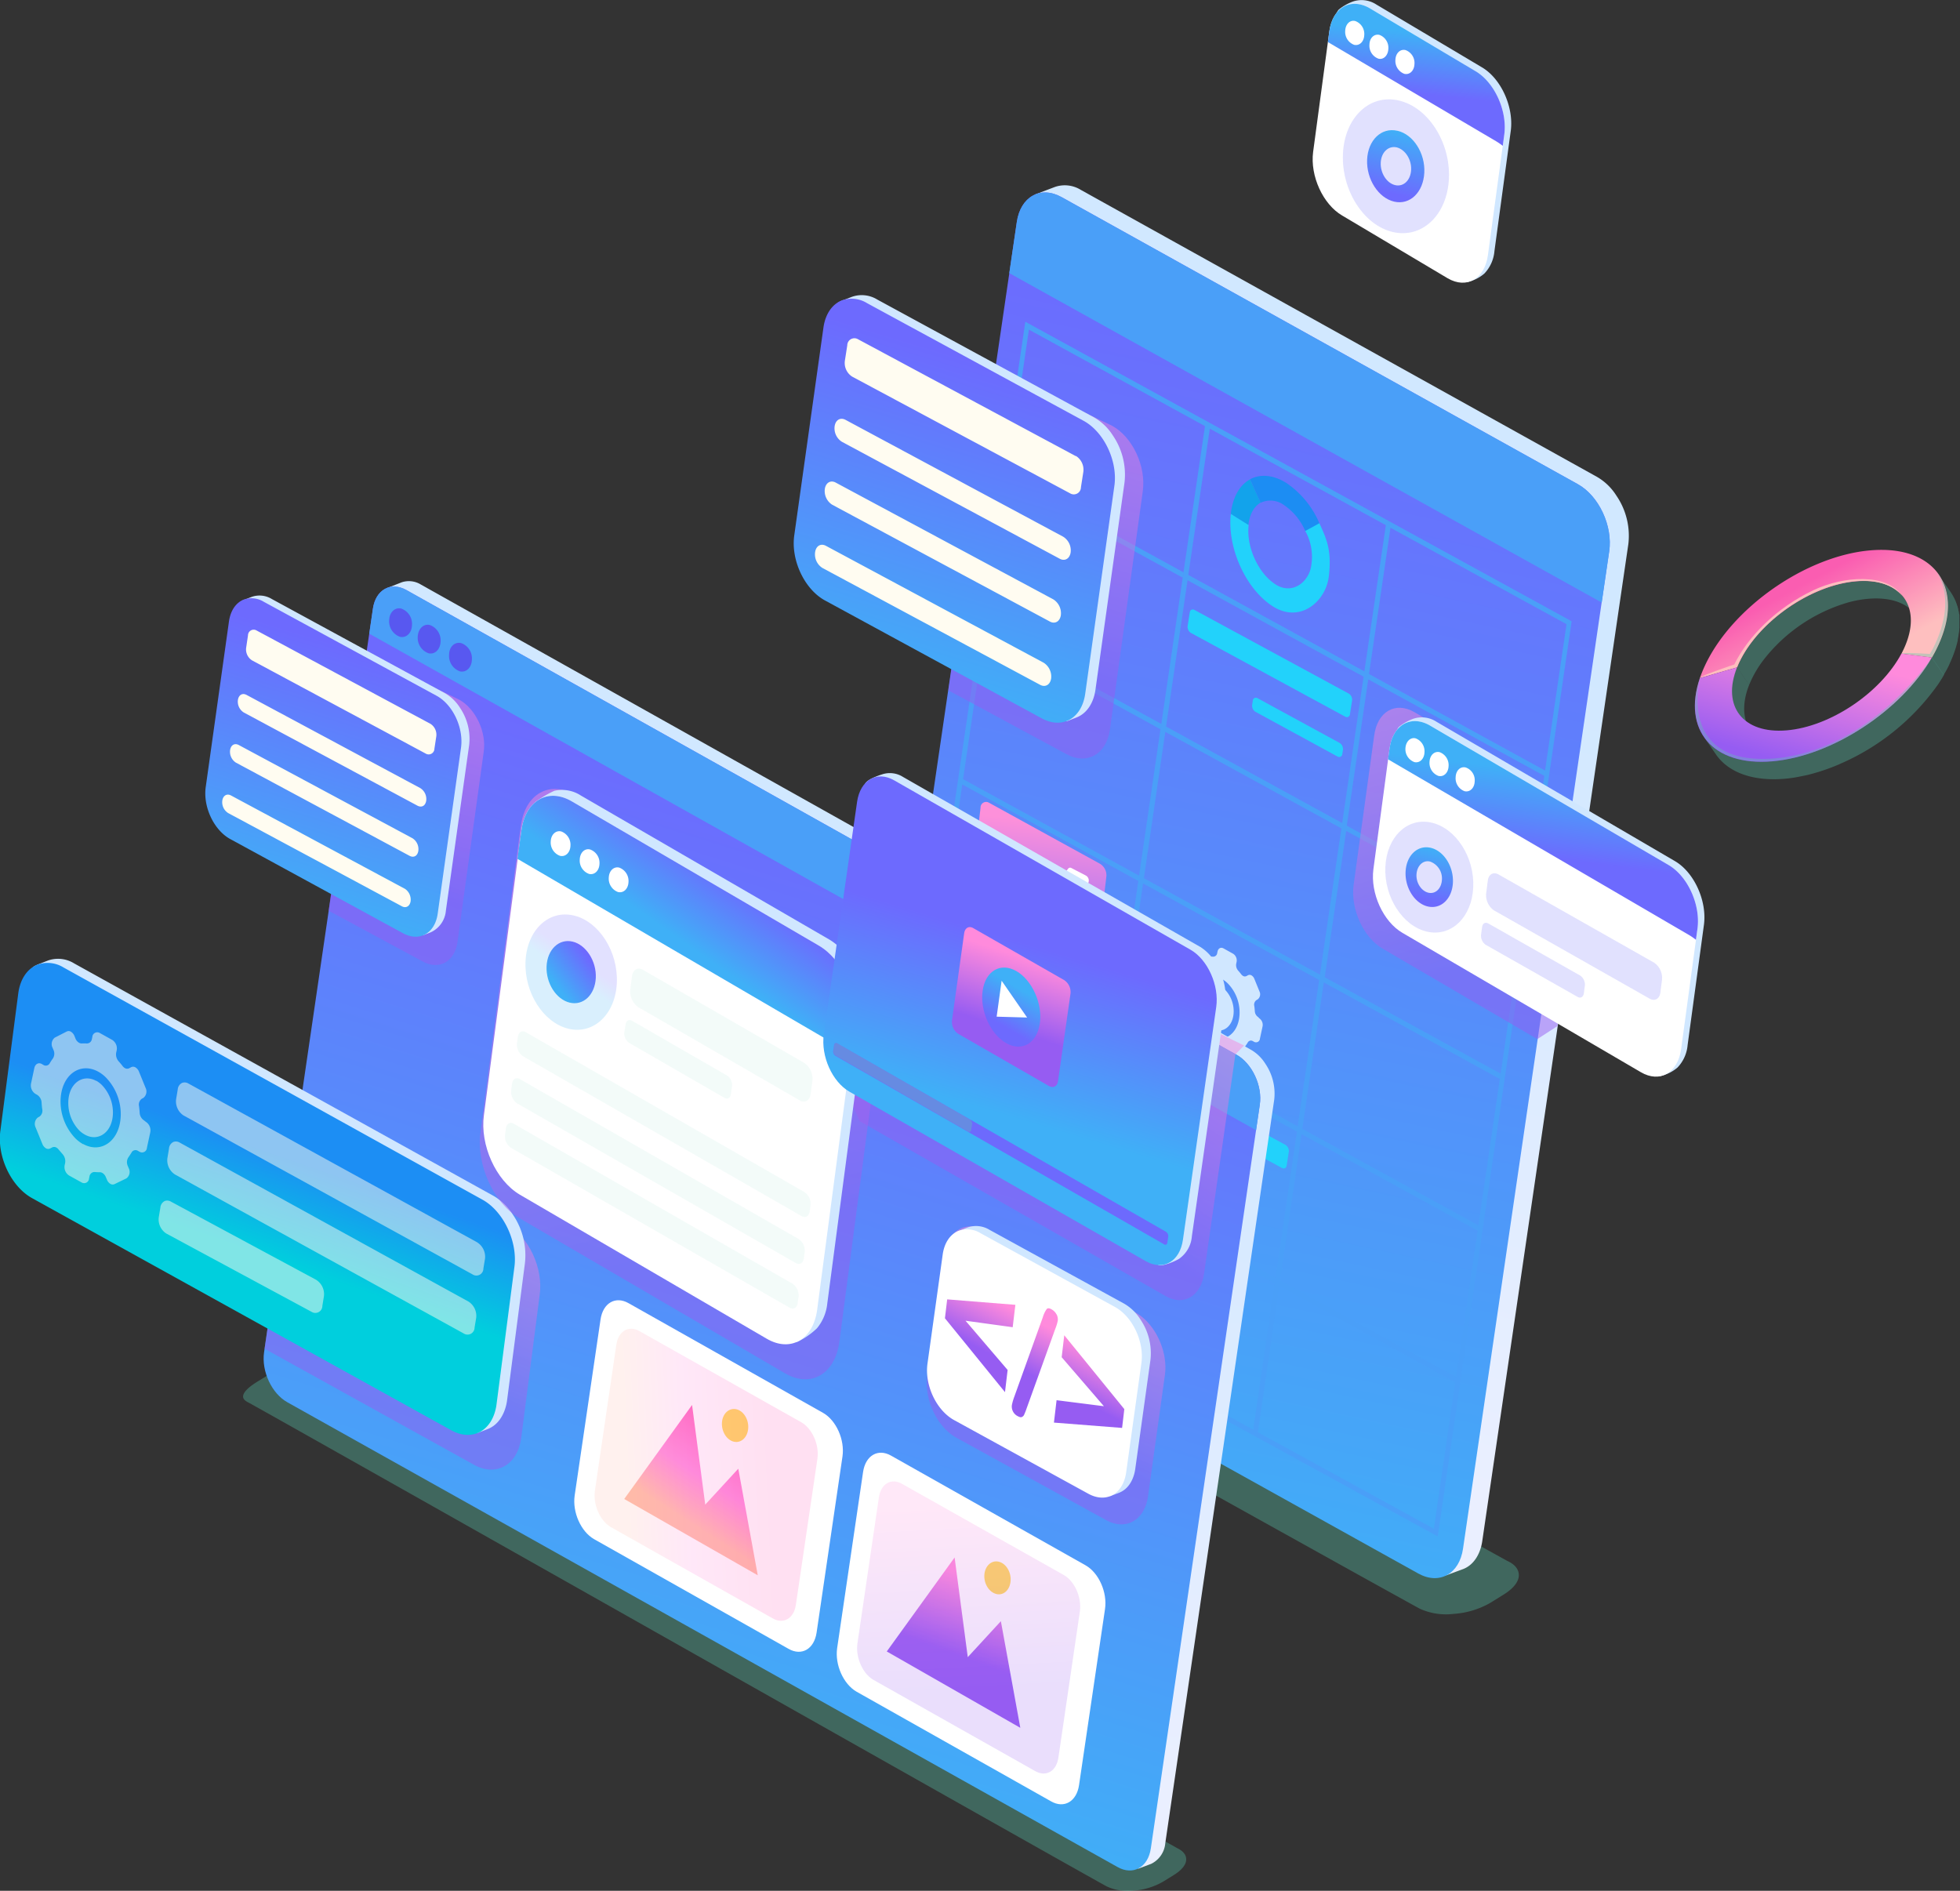 <svg xmlns="http://www.w3.org/2000/svg" xmlns:xlink="http://www.w3.org/1999/xlink" viewBox="0 0 437.7 422.25"><rect x="0" y="0" width="437.7" height="422.25" fill="#333333" stroke="none"/><defs><style>.cls-1{isolation:isolate;}.cls-2,.cls-46{fill:#59caaf;}.cls-10,.cls-11,.cls-12,.cls-13,.cls-14,.cls-15,.cls-16,.cls-17,.cls-18,.cls-19,.cls-2,.cls-20,.cls-21,.cls-22,.cls-23,.cls-24,.cls-25,.cls-26,.cls-27,.cls-28,.cls-29,.cls-3,.cls-30,.cls-31,.cls-32,.cls-33,.cls-34,.cls-35,.cls-36,.cls-37,.cls-38,.cls-39,.cls-4,.cls-40,.cls-41,.cls-42,.cls-43,.cls-44,.cls-46,.cls-47,.cls-48,.cls-49,.cls-5,.cls-50,.cls-6,.cls-7,.cls-8,.cls-9{fill-rule:evenodd;}.cls-2,.cls-45{opacity:0.35;}.cls-16,.cls-19,.cls-2,.cls-28,.cls-29,.cls-30,.cls-33,.cls-41,.cls-45{mix-blend-mode:multiply;}.cls-3{fill:url(#linear-gradient);}.cls-4{fill:url(#linear-gradient-2);}.cls-5{fill:#4a9ff8;}.cls-6{fill:#d0e7ff;}.cls-7{fill:#fff;}.cls-8{fill:url(#linear-gradient-3);}.cls-48,.cls-9{fill:#6d6afd;}.cls-38,.cls-40,.cls-43,.cls-46,.cls-9{opacity:0.2;}.cls-10{fill:url(#linear-gradient-4);}.cls-11{fill:#4165f3;}.cls-12{fill:#22d2fb;}.cls-13{fill:url(#linear-gradient-5);}.cls-14{fill:#12a3eb;}.cls-15{fill:#1c8df3;}.cls-16,.cls-19,.cls-28,.cls-29,.cls-30,.cls-32,.cls-33,.cls-41{opacity:0.5;}.cls-16{fill:url(#linear-gradient-6);}.cls-17{fill:url(#linear-gradient-7);}.cls-18,.cls-32{fill:#fffcf1;}.cls-19{fill:url(#linear-gradient-8);}.cls-20{fill:url(#linear-gradient-9);}.cls-21{fill:url(#linear-gradient-10);}.cls-22{fill:url(#linear-gradient-11);}.cls-23{fill:#fdbebe;}.cls-24{fill:url(#linear-gradient-12);}.cls-25{fill:url(#linear-gradient-13);}.cls-26{fill:url(#linear-gradient-14);}.cls-27{fill:#5858f0;}.cls-28{fill:url(#linear-gradient-15);}.cls-29{fill:url(#linear-gradient-16);}.cls-30{fill:url(#linear-gradient-17);}.cls-31{fill:url(#linear-gradient-18);}.cls-33{fill:url(#linear-gradient-19);}.cls-34{fill:url(#linear-gradient-20);}.cls-35{fill:url(#linear-gradient-21);}.cls-36{fill:url(#linear-gradient-22);}.cls-37{fill:#ffdb59;}.cls-38{fill:url(#linear-gradient-23);}.cls-39{fill:url(#linear-gradient-24);}.cls-40{fill:url(#linear-gradient-25);}.cls-41{fill:url(#linear-gradient-26);}.cls-42{fill:url(#linear-gradient-27);}.cls-43{fill:url(#linear-gradient-28);}.cls-44{fill:url(#linear-gradient-29);}.cls-47{fill:url(#linear-gradient-30);}.cls-49{fill:url(#linear-gradient-31);}.cls-50{fill:url(#linear-gradient-32);}</style><linearGradient id="linear-gradient" x1="335.11" y1="173.61" x2="287.71" y2="351.72" gradientUnits="userSpaceOnUse"><stop offset="0" stop-color="#d1e8ff"/><stop offset="1" stop-color="#eaefff"/></linearGradient><linearGradient id="linear-gradient-2" x1="342.77" y1="107.63" x2="281.67" y2="392.29" gradientUnits="userSpaceOnUse"><stop offset="0" stop-color="#6d6afe"/><stop offset="1" stop-color="#3fb0f7"/></linearGradient><linearGradient id="linear-gradient-3" x1="354.14" y1="60.51" x2="355.59" y2="47.18" xlink:href="#linear-gradient-2"/><linearGradient id="linear-gradient-4" x1="348.37" y1="82.77" x2="351.54" y2="69.05" xlink:href="#linear-gradient-2"/><linearGradient id="linear-gradient-5" x1="271.68" y1="223.33" x2="268.08" y2="252.21" gradientUnits="userSpaceOnUse"><stop offset="0" stop-color="#fd90da"/><stop offset="1" stop-color="#8e6dfd"/></linearGradient><linearGradient id="linear-gradient-6" x1="266.39" y1="186.47" x2="285.62" y2="122.15" gradientUnits="userSpaceOnUse"><stop offset="0" stop-color="#965cf2"/><stop offset="1" stop-color="#ff8adc"/></linearGradient><linearGradient id="linear-gradient-7" x1="260.87" y1="121.72" x2="238.95" y2="193.71" xlink:href="#linear-gradient-2"/><linearGradient id="linear-gradient-8" x1="372.27" y1="254" x2="355.25" y2="190.29" xlink:href="#linear-gradient-6"/><linearGradient id="linear-gradient-9" x1="382.19" y1="231.03" x2="384.53" y2="212.24" xlink:href="#linear-gradient-2"/><linearGradient id="linear-gradient-10" x1="356.06" y1="240.5" x2="358.69" y2="229.13" xlink:href="#linear-gradient-2"/><linearGradient id="linear-gradient-11" x1="439.6" y1="170.6" x2="449.75" y2="189.56" gradientUnits="userSpaceOnUse"><stop offset="0" stop-color="#fa5db1"/><stop offset="1" stop-color="#febfbf"/></linearGradient><linearGradient id="linear-gradient-12" x1="437.59" y1="210.02" x2="444.44" y2="185.45" xlink:href="#linear-gradient-6"/><linearGradient id="linear-gradient-13" x1="220.7" y1="254.15" x2="193.01" y2="422.21" xlink:href="#linear-gradient"/><linearGradient id="linear-gradient-14" x1="236.77" y1="222.35" x2="172.15" y2="429.34" xlink:href="#linear-gradient-2"/><linearGradient id="linear-gradient-15" x1="266.5" y1="357.58" x2="282.8" y2="323.28" xlink:href="#linear-gradient-6"/><linearGradient id="linear-gradient-16" x1="264.39" y1="296.92" x2="294.6" y2="252.79" xlink:href="#linear-gradient-6"/><linearGradient id="linear-gradient-17" x1="122.23" y1="341.9" x2="141.17" y2="300.59" xlink:href="#linear-gradient-6"/><linearGradient id="linear-gradient-18" x1="99.15" y1="296.91" x2="91.65" y2="318.42" gradientUnits="userSpaceOnUse"><stop offset="0" stop-color="#1c8ef4"/><stop offset="1" stop-color="#00cfdd"/></linearGradient><linearGradient id="linear-gradient-19" x1="124.65" y1="237.16" x2="139.99" y2="185.86" xlink:href="#linear-gradient-6"/><linearGradient id="linear-gradient-20" x1="120.24" y1="185.51" x2="102.76" y2="242.94" xlink:href="#linear-gradient-2"/><linearGradient id="linear-gradient-21" x1="267.84" y1="346.47" x2="272.97" y2="336.51" xlink:href="#linear-gradient-6"/><linearGradient id="linear-gradient-22" x1="168.06" y1="321.88" x2="155.72" y2="341.08" gradientUnits="userSpaceOnUse"><stop offset="0" stop-color="#ff66bc"/><stop offset="0.56" stop-color="#ff8adc"/><stop offset="1" stop-color="#ffbba8"/></linearGradient><linearGradient id="linear-gradient-23" x1="209.41" y1="368.36" x2="177.23" y2="369.74" xlink:href="#linear-gradient-22"/><linearGradient id="linear-gradient-24" x1="215.5" y1="370.28" x2="221.44" y2="353.96" xlink:href="#linear-gradient-6"/><linearGradient id="linear-gradient-25" x1="255.08" y1="416.69" x2="252.91" y2="376.02" xlink:href="#linear-gradient-6"/><linearGradient id="linear-gradient-26" x1="198.92" y1="317.32" x2="169.81" y2="202.79" xlink:href="#linear-gradient-6"/><linearGradient id="linear-gradient-27" x1="200.87" y1="235.18" x2="190.48" y2="249.94" xlink:href="#linear-gradient-2"/><linearGradient id="linear-gradient-28" x1="167.53" y1="253.95" x2="165.11" y2="257.38" xlink:href="#linear-gradient-2"/><linearGradient id="linear-gradient-29" x1="169.51" y1="253.73" x2="162.07" y2="259.36" xlink:href="#linear-gradient-2"/><linearGradient id="linear-gradient-30" x1="270.69" y1="251.34" x2="259.71" y2="287.93" xlink:href="#linear-gradient-2"/><linearGradient id="linear-gradient-31" x1="262.31" y1="269.19" x2="267.35" y2="253.7" xlink:href="#linear-gradient-6"/><linearGradient id="linear-gradient-32" x1="261.51" y1="268.46" x2="266.1" y2="260.64" xlink:href="#linear-gradient-2"/></defs><g class="cls-1"><g id="Layer_8" data-name="Layer 8"><path class="cls-2" d="M374.61,388.18,252.3,320.54c-3-1.38-7.42-2.67-10.36-.88l-7.54,4.6c-1.51.92-6.5,4-3.17,5.8,9.81,5.33,113.9,63.38,123.86,68.8a14.1,14.1,0,0,0,7.53,1.16,19,19,0,0,0,8.16-2.43l3-1.86c2.12-1.31,3.3-2.75,3.42-4.12S376.45,389,374.61,388.18Z" transform="translate(-38.03 -39.61)"/><path class="cls-3" d="M279.37,82a6.77,6.77,0,0,0-5.76-.64L269.28,83c-1.58,8.13,89.65,306.36,91.66,308.43L364.8,390c2.54-1,3.87-3.64,4.24-6.21l32.63-222.7v0A15.88,15.88,0,0,0,399,150.3a12.55,12.55,0,0,0-4.36-4.21Z" transform="translate(-38.03 -39.61)"/><path class="cls-4" d="M390.39,147.74,275.1,83.63c-4.7-2.61-9.17-.11-10,5.56l-32.63,222.7c-.83,5.68,2.29,12.39,7,15L354.75,391c4.7,2.61,9.19.11,10-5.56l32.63-222.7C398.23,157.07,395.09,150.35,390.39,147.74Z" transform="translate(-38.03 -39.61)"/><path class="cls-5" d="M390.39,147.74,275.1,83.63c-4.7-2.61-9.17-.11-10,5.56l-1.68,11.41,132.3,73.57,1.68-11.43C398.23,157.07,395.09,150.35,390.39,147.74Z" transform="translate(-38.03 -39.61)"/><path class="cls-6" d="M336.33,45.81c.24-1.86-.27-3,.66-4.05a10.91,10.91,0,0,1,3.23-1.83,6,6,0,0,1,5.15.68l23.54,14c4.29,2.48,7.2,8.85,6.5,14.2L371.76,95.7a8.26,8.26,0,0,1-2.25,5,8.78,8.78,0,0,1-3.89,1.92c-1.22.15-1.54-1-2.91-1.74l-23.54-14c-4.29-2.48-7.2-8.84-6.49-14.2Z" transform="translate(-38.03 -39.61)"/><path class="cls-7" d="M334.88,46.67c.71-5.36,4.76-7.69,9.05-5.21l23.54,14c4.28,2.48,7.2,8.84,6.49,14.2l-3.65,26.89c-.7,5.35-4.75,7.68-9,5.2l-23.54-14c-4.29-2.49-7.2-8.85-6.5-14.2Z" transform="translate(-38.03 -39.61)"/><path class="cls-8" d="M334.88,46.67c.71-5.36,4.76-7.69,9.05-5.21l23.54,14c4.28,2.48,7.2,8.84,6.49,14.2l-.34,2.52a13.86,13.86,0,0,0-1.44-1L334.57,49Z" transform="translate(-38.03 -39.61)"/><path class="cls-9" d="M350.39,62.05c6.54,1.49,11.56,9.28,11.21,17.39s-5.92,13.47-12.46,12S337.58,82.13,337.93,74,343.85,60.55,350.39,62.05Z" transform="translate(-38.03 -39.61)"/><path class="cls-10" d="M350.1,68.81c3.53.81,6.23,5,6,9.38s-3.2,7.26-6.72,6.45-6.23-5-6.05-9.37,3.19-7.26,6.72-6.46Zm-.16,3.71c-1.87-.42-3.47,1.11-3.57,3.43s1.34,4.56,3.22,5,3.47-1.1,3.57-3.43S351.82,73,349.94,72.52Z" transform="translate(-38.03 -39.61)"/><path class="cls-7" d="M340.69,44.31a3.07,3.07,0,0,1,2,3.14c-.06,1.47-1.07,2.44-2.25,2.17a3.07,3.07,0,0,1-2-3.15C338.5,45,339.51,44,340.69,44.31Z" transform="translate(-38.03 -39.61)"/><path class="cls-7" d="M346.07,47.4a3.06,3.06,0,0,1,2,3.14C348,52,347,53,345.85,52.71a3.07,3.07,0,0,1-2-3.15C343.88,48.1,344.89,47.13,346.07,47.4Z" transform="translate(-38.03 -39.61)"/><path class="cls-7" d="M351.9,50.79a3.05,3.05,0,0,1,2,3.15c-.06,1.46-1.07,2.43-2.25,2.16a3.07,3.07,0,0,1-2-3.14C349.71,51.49,350.71,50.52,351.9,50.79Z" transform="translate(-38.03 -39.61)"/><path class="cls-5" d="M243,282.51l39.31,21.55.17-1.19-39.31-21.55,4.8-32.67,39.31,21.54.17-1.19-39.31-21.54,4.78-32.67,39.33,21.56.17-1.19-39.32-21.55,4.79-32.69,39.31,21.56.19-1.19-39.33-21.54,4.79-32.68,39.32,21.55.17-1.19L263,145.88l4.8-32.66,39.32,21.55-4.8,32.66-.17,1.19-4.78,32.67-.19,1.19-4.78,32.68-.17,1.19L287.47,269l-.17,1.19-4.8,32.68-.17,1.19-4.79,32.67h0l-39.32-21.55,4.8-32.67ZM347.51,156.89,308.2,135.34,303.4,168l39.31,21.54-.17,1.19-39.31-21.54h0l-4.8,32.67,39.33,21.55-.18,1.19-39.32-21.55-4.78,32.68,39.31,21.54-.18,1.19L293.29,236.9h0l-4.78,32.67,39.31,21.56-.17,1.19-39.31-21.56h0l-4.8,32.68L322.86,325l-.18,1.19-39.31-21.54h0l-4.79,32.67,39.31,21.56h0l4.79-32.69.18-1.19,4.79-32.66.17-1.19,4.79-32.67.18-1.19,4.79-32.67.18-1.19,4.78-32.68.17-1.19,4.8-32.65ZM387.86,179l-4.79,32.67-.17,1.19-4.8,32.67-.17,1.18-4.78,32.69-.19,1.18-4.78,32.66-.17,1.19-4.8,32.68L363,348.3,358.24,381h0l-39.31-21.55,4.8-32.68h0L363,348.3l.17-1.19L323.9,325.55l4.79-32.66h0L368,314.43l.17-1.19L328.86,291.7,333.65,259h0L373,280.58l.19-1.18-39.32-21.56,4.79-32.67,39.31,21.54.17-1.18L338.79,224l4.79-32.68h0l39.32,21.56.17-1.19-39.32-21.56,4.8-32.66h0L387.86,179ZM267,111.46,237,315.79l122.1,66.93L389,178.35Z" transform="translate(-38.03 -39.61)"/><path class="cls-11" d="M307.09,329.82l-4.27-2.36a2.66,2.66,0,0,1-1.23-2.2l-.23-5.77a2.6,2.6,0,0,0-1.22-2.2,1.24,1.24,0,0,0-1.8.52l-2.4,4.31a1.26,1.26,0,0,1-1.8.53l-4.27-2.37c-1.55-.87-2.72,1.22-1.71,3l2.8,5a2.69,2.69,0,0,1,.1,2.52l-2.41,4.3a2.72,2.72,0,0,0,1,3.43,1.32,1.32,0,0,0,1,.13l4.13-1.21a1.3,1.3,0,0,1,1,.14,2.27,2.27,0,0,1,.86.9l2.78,5a2.22,2.22,0,0,0,.85.91c1,.55,2.14-.17,2.07-1.75l-.25-5.78a1.76,1.76,0,0,1,1.06-1.87l4.13-1.19C308.74,333.47,308.63,330.68,307.09,329.82Z" transform="translate(-38.03 -39.61)"/><path class="cls-6" d="M310.54,259.82c-2.4-1.33-5,.47-4.93,3.95a7,7,0,0,0,2,4.82,4.88,4.88,0,0,0,1,.73c2.4,1.33,4.94-.47,4.92-3.93a6.93,6.93,0,0,0-2-4.83,4.73,4.73,0,0,0-1-.74ZM308.23,271a5.81,5.81,0,0,1-1.31-1,9.38,9.38,0,0,1-2.67-6.48c0-4.67,3.4-7.09,6.63-5.3a6.26,6.26,0,0,1,1.33,1,9.28,9.28,0,0,1,2.64,6.47c0,4.66-3.39,7.08-6.62,5.29Zm11-4a1.77,1.77,0,0,1,.75,1.83l-.59,2.74a.87.87,0,0,1-1.29.7l-.29-.16a.81.81,0,0,0-1.14.31c-.16.27-.34.53-.52.78a1.59,1.59,0,0,0-.12,1.54l.15.38a1.43,1.43,0,0,1-.38,1.78l-2,1.07a.84.84,0,0,1-.81,0,1.56,1.56,0,0,1-.64-.77l-.15-.37a1.52,1.52,0,0,0-.64-.76.89.89,0,0,0-.47-.12,8.06,8.06,0,0,1-.85,0,.92.92,0,0,0-.95.82l-.07.35a.86.86,0,0,1-1.29.7l-2.21-1.22a1.78,1.78,0,0,1-.75-1.83l.08-.36a1.88,1.88,0,0,0-.43-1.57c-.24-.27-.46-.54-.68-.81a1.27,1.27,0,0,0-.43-.38.8.8,0,0,0-.79,0l-.26.13a.82.82,0,0,1-.8,0,1.54,1.54,0,0,1-.64-.78l-1.15-2.8a1.43,1.43,0,0,1,.38-1.78l.26-.14a1.29,1.29,0,0,0,.51-1.34c-.06-.37-.09-.75-.12-1.13a1.69,1.69,0,0,0-.77-1.37l-.29-.16a1.78,1.78,0,0,1-.75-1.83l.59-2.74a.86.86,0,0,1,1.29-.7l.29.16a.8.8,0,0,0,1.14-.32A8.63,8.63,0,0,1,303,256a1.59,1.59,0,0,0,.12-1.54l-.15-.38a1.43,1.43,0,0,1,.38-1.78l2-1.08a.86.86,0,0,1,.81,0,1.59,1.59,0,0,1,.64.78l.15.37a1.52,1.52,0,0,0,.64.76.89.89,0,0,0,.47.12,6,6,0,0,1,.85,0,.89.89,0,0,0,.94-.8l.08-.36c.15-.71.73-1,1.29-.71l2.21,1.23a1.77,1.77,0,0,1,.75,1.83l-.08.36a1.85,1.85,0,0,0,.43,1.56c.24.27.46.54.68.82a1.34,1.34,0,0,0,.42.38.82.82,0,0,0,.8,0l.26-.14a.79.79,0,0,1,.8,0,1.53,1.53,0,0,1,.65.77l1.14,2.8a1.44,1.44,0,0,1-.38,1.79l-.26.15a1.26,1.26,0,0,0-.51,1.32c.06.38.09.75.12,1.13a1.69,1.69,0,0,0,.77,1.38Z" transform="translate(-38.03 -39.61)"/><path class="cls-12" d="M268.12,316.18c-1.45,6.74-7.08,9.79-12.53,6.76s-8.7-11-7.25-17.73,7.08-9.79,12.52-6.77,8.71,11,7.26,17.74Zm-8.79-2.77a2.19,2.19,0,0,0,1-1.53,3.82,3.82,0,0,0-1-3.38l1.31-6.06a1,1,0,0,0-.45-1.09c-.33-.19-.68,0-.77.42l-1.3,6.05a1.86,1.86,0,0,0-2.08,1.69,3.69,3.69,0,0,0,1.57,3.83,2.16,2.16,0,0,0,.74.25l2.46,9a.66.66,0,0,0,.32.43.53.53,0,0,0,.3.07c.26,0,.38-.4.29-.75l-2.44-8.9Zm2-17.14c-6.42-3.56-13,0-14.75,8s2.12,17.33,8.54,20.89,13.05,0,14.76-8S267.75,299.82,261.33,296.27Z" transform="translate(-38.03 -39.61)"/><path class="cls-13" d="M283.63,232.48l-24.71-13.59A1.25,1.25,0,0,0,257,220l-3.18,27.1a3.1,3.1,0,0,0,1.47,2.89L280,263.56a1.26,1.26,0,0,0,1.93-1.11l3.17-27.1A3,3,0,0,0,283.63,232.48Z" transform="translate(-38.03 -39.61)"/><path class="cls-7" d="M280.52,235.13a1.28,1.28,0,0,1,.52,1.69l-12,15.52a.55.55,0,0,1-.73.11,1.31,1.31,0,0,1-.57-.68l-7.31-19.11c-.3-.79.16-1.44.79-1.11l3.49,1.84a1.33,1.33,0,0,1,.58.69l3,7.91a1.31,1.31,0,0,0,.58.69.54.54,0,0,0,.72-.11l7-9a.56.56,0,0,1,.73-.1Z" transform="translate(-38.03 -39.61)"/><path class="cls-12" d="M339.26,194.52l-34.48-18.7a.69.69,0,0,0-1.06.58l-.47,3a1.59,1.59,0,0,0,.73,1.55l34.47,18.71a.69.69,0,0,0,1.05-.59l.47-3A1.62,1.62,0,0,0,339.26,194.52Z" transform="translate(-38.03 -39.61)"/><path class="cls-12" d="M337.21,205.53l-18.35-10a.69.69,0,0,0-1.06.58l-.14.89a1.61,1.61,0,0,0,.72,1.56l18.35,10a.7.7,0,0,0,1.06-.58l.14-.9A1.61,1.61,0,0,0,337.21,205.53Z" transform="translate(-38.03 -39.61)"/><path class="cls-12" d="M312.89,154.35c-.84,7.59,3.36,16.86,9.42,20.69s11.85-1.1,12.48-6.81-.43-8.1-2.16-11.86l-3.16,1.73a11.85,11.85,0,0,1,1.41,7.64c-.41,3.68-4.14,6.85-8,4.38s-6.59-8.42-6-13.29Z" transform="translate(-38.03 -39.61)"/><path class="cls-14" d="M317.19,146.65c-2.26,1.23-3.88,3.89-4.3,7.7l3.92,2.48c.27-2.44,1.3-4.16,2.75-5Z" transform="translate(-38.03 -39.61)"/><path class="cls-15" d="M325.38,147.52c-3-1.91-5.94-2.1-8.19-.88l2.37,5.24a5.14,5.14,0,0,1,5.26.56,13.34,13.34,0,0,1,4.69,5.74c1.05-.56,2.1-1.13,3.16-1.72A20.72,20.72,0,0,0,325.38,147.52Z" transform="translate(-38.03 -39.61)"/><path class="cls-12" d="M325.13,295.3l-34.48-18.7a.69.69,0,0,0-1.06.58l-.47,3a1.61,1.61,0,0,0,.73,1.56l34.47,18.7c.49.27,1,0,1.05-.59l.47-3A1.62,1.62,0,0,0,325.13,295.3Z" transform="translate(-38.03 -39.61)"/><path class="cls-12" d="M307.68,297.15l-18.35-10a.69.69,0,0,0-1.06.58l-.14.89a1.6,1.6,0,0,0,.73,1.56l18.34,10a.69.69,0,0,0,1.06-.58l.14-.9A1.61,1.61,0,0,0,307.68,297.15Z" transform="translate(-38.03 -39.61)"/><path class="cls-16" d="M286.41,134.71,261.1,122.48l-10,62.51-1.29,8.79L276.14,208c4.57,2.53,8.94.1,9.75-5.41l7.34-53.27C294,143.79,291,137.25,286.41,134.71Z" transform="translate(-38.03 -39.61)"/><path class="cls-6" d="M283.33,149.58l-7.89,51,.82.1,2.25-.88c2.47-1,3.76-3.54,4.13-6l6.51-46.42v0a15.5,15.5,0,0,0-2.58-10.49,12.09,12.09,0,0,0-4.24-4.08l-48.4-26.31a6.61,6.61,0,0,0-5.61-.62l-2,.77c-1,.38-1.31.68-1.31.74C226,116,284.64,140.63,283.33,149.58Z" transform="translate(-38.03 -39.61)"/><path class="cls-17" d="M280.06,133.61l-48.4-26.3a6.54,6.54,0,0,0-5.61-.63c-2.1.82-3.67,2.94-4.12,6l-6.52,46.42c-.81,5.52,2.23,12.05,6.81,14.58L270.62,200c4.57,2.53,8.94.11,9.75-5.41l6.51-46.42C287.69,142.68,284.64,136.14,280.06,133.61Z" transform="translate(-38.03 -39.61)"/><path class="cls-18" d="M271.1,187.61,222.47,161.5c-1.13-.6-2.2,0-2.41,1.41a3.59,3.59,0,0,0,1.64,3.54l48.62,26.1c1.13.6,2.22,0,2.44-1.4a3.66,3.66,0,0,0-1.66-3.54Zm2.17-14.14a3.66,3.66,0,0,1,1.66,3.55c-.22,1.39-1.31,2-2.43,1.4l-48.63-26.1a3.63,3.63,0,0,1-1.64-3.54c.22-1.39,1.29-2,2.41-1.41l48.63,26.1Zm5-32-48.63-26.1a1.59,1.59,0,0,0-2.4,1.36l-.54,3.46a3.61,3.61,0,0,0,1.64,3.53L277,149.78a1.59,1.59,0,0,0,2.42-1.35l.54-3.46a3.64,3.64,0,0,0-1.66-3.54Zm-2.81,18a3.6,3.6,0,0,1,1.66,3.52c-.22,1.41-1.31,2-2.43,1.4l-48.63-26.11a3.56,3.56,0,0,1-1.64-3.5c.22-1.42,1.29-2,2.41-1.42Z" transform="translate(-38.03 -39.61)"/><path class="cls-19" d="M344.91,203.87c.7-5.36,4.75-7.69,9-5.21l37.93,22.17-6,47.91-4.5,2.92-34.53-20.19c-4.3-2.48-7.2-8.85-6.5-14.2Z" transform="translate(-38.03 -39.61)"/><path class="cls-6" d="M349.78,206c.24-1.87-.27-3,.66-4.06a11.13,11.13,0,0,1,3.23-1.83,6,6,0,0,1,5.15.68l53.23,31.11c4.29,2.49,7.2,8.85,6.5,14.21L414.9,273a8.26,8.26,0,0,1-2.25,5,8.78,8.78,0,0,1-3.89,1.92c-1.21.15-1.54-.95-2.9-1.74l-53.24-31.11c-4.29-2.49-7.2-8.85-6.49-14.21Z" transform="translate(-38.03 -39.61)"/><path class="cls-7" d="M348.33,206.85c.71-5.36,4.76-7.69,9.05-5.21l53.23,31.12c4.29,2.48,7.2,8.84,6.5,14.2l-3.65,26.89c-.71,5.35-4.76,7.69-9,5.2l-53.23-31.11c-4.29-2.48-7.2-8.85-6.5-14.2Z" transform="translate(-38.03 -39.61)"/><path class="cls-20" d="M348.33,206.85c.71-5.36,4.76-7.69,9.05-5.21l53.23,31.12c4.29,2.48,7.2,8.85,6.5,14.2l-.35,2.52a14.87,14.87,0,0,0-1.43-1L348,209.18Z" transform="translate(-38.03 -39.61)"/><path class="cls-9" d="M357.73,223.32c5.42,1.24,9.59,7.69,9.3,14.41s-4.91,11.17-10.33,9.93-9.59-7.69-9.3-14.42S352.31,222.07,357.73,223.32Z" transform="translate(-38.03 -39.61)"/><path class="cls-21" d="M357.49,228.93c2.93.66,5.17,4.15,5,7.77s-2.65,6-5.57,5.35-5.17-4.15-5-7.77,2.65-6,5.57-5.35Zm-.13,3.07c-1.55-.35-2.87.92-3,2.85s1.11,3.77,2.67,4.12,2.87-.91,3-2.84A4,4,0,0,0,357.36,232Z" transform="translate(-38.03 -39.61)"/><path class="cls-9" d="M370.28,236.25c.19-1.43,1.27-2,2.41-1.35l34.76,19.71a4.15,4.15,0,0,1,1.73,3.83l-.36,2.83c-.19,1.42-1.27,2-2.41,1.35l-34.76-19.71a4.15,4.15,0,0,1-1.73-3.83Z" transform="translate(-38.03 -39.61)"/><path class="cls-9" d="M369,246.65c.11-.84.74-1.2,1.42-.8l20.53,11.64a2.47,2.47,0,0,1,1,2.26l-.22,1.67c-.11.85-.75,1.2-1.42.8l-20.53-11.64a2.45,2.45,0,0,1-1-2.26Z" transform="translate(-38.03 -39.61)"/><path class="cls-7" d="M354.14,204.49a3.07,3.07,0,0,1,2,3.14c-.06,1.47-1.07,2.44-2.25,2.17a3.07,3.07,0,0,1-2-3.14C352,205.19,353,204.22,354.14,204.49Z" transform="translate(-38.03 -39.61)"/><path class="cls-7" d="M359.52,207.58a3.07,3.07,0,0,1,2,3.14c-.06,1.47-1.07,2.44-2.25,2.17a3.07,3.07,0,0,1-2-3.14C357.33,208.28,358.34,207.31,359.52,207.58Z" transform="translate(-38.03 -39.61)"/><path class="cls-7" d="M365.35,211a3,3,0,0,1,2,3.14c-.06,1.46-1.07,2.43-2.25,2.16a3.06,3.06,0,0,1-2-3.14C363.16,211.67,364.16,210.71,365.35,211Z" transform="translate(-38.03 -39.61)"/><path class="cls-2" d="M450.37,169.22l-.62.12c-9.62,1.85-20.13,10.2-23.8,19.3l2.7,3.9a24.48,24.48,0,0,1,3.41-5.82c.24-.31.5-.62.76-.93a37,37,0,0,1,18.27-11.74l.4-.1c4.86-1.19,11.42-1.27,14.51,3.19l-2.7-3.9C460.57,169.29,454.73,168.49,450.37,169.22Z" transform="translate(-38.03 -39.61)"/><path class="cls-2" d="M471.3,168.39l.25.42.19.37c.07.15.15.29.21.44s.12.26.17.39.12.3.17.45.1.28.14.42.1.3.14.46.08.28.11.43.08.34.11.51,0,.29.07.44.05.35.08.53,0,.29,0,.44,0,.44,0,.67,0,.27,0,.4,0,.51,0,.77c0,.11,0,.22,0,.33,0,.42-.07.84-.13,1.27,0,.11,0,.22-.05.33-.05.33-.11.67-.18,1,0,.16-.07.31-.1.47l-.15.59-.15.55-.19.61c-.06.19-.12.37-.19.56s-.14.41-.22.62l-.22.57-.27.64c-.11.26-.22.52-.35.79-.2.43-.41.87-.64,1.3s-.46.86-.71,1.28l2.7,3.9c.49-.84,1-1.71,1.35-2.58.07-.14.13-.28.19-.41s.1-.26.16-.38l.27-.64.22-.57c.07-.21.15-.41.22-.62s.13-.37.19-.56.13-.41.19-.61l.15-.55.15-.59a2.27,2.27,0,0,1,.06-.25,2.07,2.07,0,0,1,0-.22c.07-.34.13-.67.18-1,0-.11,0-.22.05-.33.06-.43.1-.85.13-1.27v0a2.72,2.72,0,0,0,0-.28c0-.26,0-.51,0-.77s0-.27,0-.4,0-.45,0-.67a1.09,1.09,0,0,1,0-.18c0-.09,0-.17,0-.26s0-.35-.07-.53,0-.29-.07-.44-.07-.34-.11-.51,0-.16-.05-.23l-.06-.2c0-.16-.09-.31-.14-.47s-.09-.27-.14-.41-.11-.3-.17-.45l-.09-.24-.08-.15c-.06-.15-.14-.29-.21-.44l-.2-.37c-.07-.14-.16-.28-.24-.42l-.15-.24-.15-.23-2.7-3.9C471.11,168.07,471.2,168.23,471.3,168.39Z" transform="translate(-38.03 -39.61)"/><path class="cls-22" d="M455.76,162.51c-14.38,1.21-30.95,12.75-37,25.76a29.24,29.24,0,0,0-1.12,2.77l8.32-2.4c.13-.33.27-.67.43-1,4.29-9.2,16-17.35,26.16-18.21s14.91,5.89,10.63,15.09c-.17.35-.34.71-.52,1.06l6.8.87c.49-.84.95-1.71,1.35-2.58C476.87,170.85,470.14,161.29,455.76,162.51Z" transform="translate(-38.03 -39.61)"/><path class="cls-23" d="M462.81,172.65c-3.48-5.12-13.12-4.41-19.83-1.23-8.29,3.94-14.61,10.37-17.65,16.58,0,0-7.51,2.49-7.7,3l8.32-2.4c.13-.33.27-.67.43-1,4.29-9.2,16-17.35,26.16-18.21C457.26,169,460.79,170.28,462.81,172.65Z" transform="translate(-38.03 -39.61)"/><path class="cls-2" d="M469,185.65s-6.21-.43-6.39-.08l6.8.87c.49-.84.95-1.71,1.35-2.58,3.18-6.81,2.84-12.67-.25-16.54C475.38,175,469.53,184.8,469,185.65Z" transform="translate(-38.03 -39.61)"/><path class="cls-2" d="M428.65,192.55s-2.47-3.57-2.7-3.91c-3,6.87-1.6,9.66,3,14.15a7.64,7.64,0,0,1-.54-.92,1.3,1.3,0,0,0-.08-.17C427,198.82,427.5,195.4,428.65,192.55Z" transform="translate(-38.03 -39.61)"/><path class="cls-2" d="M472.15,190.34l-2.7-3.9c-6.29,10.83-39.34,30.44-50.89,17.77l2.69,3.9c2.71,3.91,8,6,15.24,5.42.84-.07,1.68-.18,2.52-.32l.88-.17c.64-.13,1.25-.24,1.88-.39a45.37,45.37,0,0,0,6.89-2.32l.3-.14a52.09,52.09,0,0,0,21.37-17.05c.16-.23.34-.45.49-.68C471.29,191.76,471.74,191.05,472.15,190.34Z" transform="translate(-38.03 -39.61)"/><path class="cls-24" d="M462.65,185.57c-4.66,8.74-15.86,16.32-25.63,17.14s-14.55-5.4-11.07-14.07l-8.32,2.4c-3.93,11.58,2.83,19.72,16.16,18.59s28.74-11.27,35.66-23.19Z" transform="translate(-38.03 -39.61)"/><path class="cls-2" d="M434,209c-21.59,1.55-16.32-18-16.32-18-3.93,11.58,2.83,19.72,16.16,18.59s28.74-11.27,35.66-23.19C469.45,186.44,455.72,207.35,434,209Z" transform="translate(-38.03 -39.61)"/><path class="cls-2" d="M300.86,452.3,110.07,345c-2.41-1.09-5.95-2.13-8.31-.69l-6,3.69c-1.22.75-5.21,3.21-2.54,4.66,7.87,4.27,184,103.9,192,108.24a11.25,11.25,0,0,0,6,.92,15.29,15.29,0,0,0,6.54-2l2.41-1.49c1.71-1.06,2.66-2.21,2.75-3.31S302.33,453,300.86,452.3Z" transform="translate(-38.03 -39.61)"/><path class="cls-25" d="M132,170.14a5.1,5.1,0,0,0-4.3-.48l-3.23,1.27c-1.17,6.06,166.25,284.4,167.74,286l2.89-1.09a5.65,5.65,0,0,0,3.16-4.63l24.33-166.07v0a11.86,11.86,0,0,0-2-8,9.28,9.28,0,0,0-3.25-3.13Z" transform="translate(-38.03 -39.61)"/><path class="cls-26" d="M314.14,275.13,128.77,171.37c-3.5-1.94-6.84-.07-7.46,4.15L97,341.59c-.62,4.23,1.71,9.24,5.22,11.18L287.56,456.53c3.51,2,6.85.09,7.47-4.14l24.33-166.07C320,282.09,317.64,277.08,314.14,275.13Z" transform="translate(-38.03 -39.61)"/><path class="cls-5" d="M314.14,275.13,128.77,171.37c-3.5-1.94-6.84-.07-7.46,4.15l-.82,5.6L318.53,292l.83-5.66C320,282.09,317.64,277.08,314.14,275.13Z" transform="translate(-38.03 -39.61)"/><path class="cls-27" d="M127.62,175.51a3.62,3.62,0,0,1,2.41,3.74c-.07,1.74-1.27,2.89-2.68,2.57a3.66,3.66,0,0,1-2.41-3.74C125,176.34,126.22,175.19,127.62,175.51Z" transform="translate(-38.03 -39.61)"/><path class="cls-27" d="M134,179.18a3.65,3.65,0,0,1,2.42,3.74c-.08,1.74-1.28,2.9-2.68,2.58a3.66,3.66,0,0,1-2.42-3.74C131.42,180,132.62,178.86,134,179.18Z" transform="translate(-38.03 -39.61)"/><path class="cls-27" d="M141,183.22a3.63,3.63,0,0,1,2.41,3.74c-.07,1.74-1.27,2.9-2.68,2.57a3.64,3.64,0,0,1-2.41-3.73C138.34,184.05,139.54,182.9,141,183.22Z" transform="translate(-38.03 -39.61)"/><path class="cls-28" d="M291.59,332.71,258.3,314.43a6.3,6.3,0,0,0-5.41-.61c-2,.79-3.54,2.84-4,5.82l-3.77,27.08c-.78,5.32,2.15,11.61,6.56,14L285,379.05c4.4,2.45,8.61.11,9.39-5.21l3.77-27.08C298.94,341.45,296,335.15,291.59,332.71Z" transform="translate(-38.03 -39.61)"/><path class="cls-29" d="M242.85,237.47l73,35.61-1.94,2-7,49c-.72,5-4.54,7.25-8.53,5l-68.34-39.08-5.94-13.24Z" transform="translate(-38.03 -39.61)"/><path class="cls-30" d="M151.17,313,106,288l-1.51,2.31L97.11,340.8l46.75,25.91c4.95,2.75,9.67.12,10.55-5.85l4.13-32C159.42,322.85,156.12,315.77,151.17,313Z" transform="translate(-38.03 -39.61)"/><path class="cls-6" d="M149.17,324.1l-5.39,35.43.85.1,2.34-.9c2.56-1,3.9-3.68,4.28-6.27l4-30.72v0a16.06,16.06,0,0,0-2.68-10.87,12.67,12.67,0,0,0-4.4-4.24L54.58,254.75a6.81,6.81,0,0,0-5.81-.65l-2.06.8c-1,.39-1.36.7-1.35.77C46.33,264.72,150.53,314.82,149.17,324.1Z" transform="translate(-38.03 -39.61)"/><path class="cls-31" d="M145.79,307.53,52.23,255.67a6.78,6.78,0,0,0-5.81-.65c-2.18.85-3.82,3.06-4.29,6.27l-4,30.72c-.84,5.73,2.31,12.5,7,15.13L138.78,359c4.75,2.63,9.27.11,10.11-5.61l4-30.72C153.7,317,150.53,310.16,145.79,307.53Z" transform="translate(-38.03 -39.61)"/><path class="cls-32" d="M144.68,317.09,80.11,281.58a1.63,1.63,0,0,0-1.39-.15,1.77,1.77,0,0,0-1,1.49l-.36,2.16A3.77,3.77,0,0,0,79,288.7l64.57,35.51a1.56,1.56,0,0,0,2.41-1.34l.36-2.16a3.79,3.79,0,0,0-1.69-3.62Zm-36,8.36a3.77,3.77,0,0,1,1.69,3.62l-.35,2.15a1.57,1.57,0,0,1-2.42,1.34L75.17,315.08a3.75,3.75,0,0,1-1.69-3.61l.36-2.16a1.79,1.79,0,0,1,1-1.5,1.6,1.6,0,0,1,1.39.16l32.47,17.48Zm34,4.84a3.79,3.79,0,0,1,1.69,3.62l-.36,2.15a1.57,1.57,0,0,1-2.42,1.34L77.1,301.89a3.77,3.77,0,0,1-1.69-3.62l.36-2.15a1.77,1.77,0,0,1,1-1.5,1.63,1.63,0,0,1,1.39.15Z" transform="translate(-38.03 -39.61)"/><path class="cls-32" d="M59.53,281c-3.05-1.69-6.29.59-6.25,5a8.83,8.83,0,0,0,2.51,6.12A6,6,0,0,0,57,293c3,1.69,6.27-.59,6.25-5a8.85,8.85,0,0,0-2.5-6.12,6.2,6.2,0,0,0-1.25-.94Zm-2.94,14.13a8.33,8.33,0,0,1-1.66-1.24,11.92,11.92,0,0,1-3.38-8.23c0-5.93,4.31-9,8.41-6.73a7.6,7.6,0,0,1,1.68,1.26A11.81,11.81,0,0,1,65,288.37c0,5.91-4.31,9-8.41,6.71Zm14-5a2.26,2.26,0,0,1,1,2.33l-.75,3.48a1.09,1.09,0,0,1-1.64.88l-.36-.2a1,1,0,0,0-1.45.4c-.21.34-.43.67-.66,1a2,2,0,0,0-.15,2l.19.47a1.8,1.8,0,0,1-.49,2.26L63.7,304a1,1,0,0,1-1,0,1.88,1.88,0,0,1-.81-1l-.2-.46a1.93,1.93,0,0,0-.81-1,1.16,1.16,0,0,0-.6-.15,9.47,9.47,0,0,1-1.07-.05,1.15,1.15,0,0,0-1.2,1l-.1.46a1.09,1.09,0,0,1-1.64.88l-2.8-1.55a2.24,2.24,0,0,1-1-2.32l.1-.45a2.39,2.39,0,0,0-.55-2c-.3-.34-.59-.68-.87-1a1.7,1.7,0,0,0-.53-.48,1,1,0,0,0-1,0l-.33.17a1,1,0,0,1-1,0,2,2,0,0,1-.81-1L46,291.42a1.83,1.83,0,0,1,.49-2.26l.33-.18a1.62,1.62,0,0,0,.64-1.7c-.07-.47-.11-.95-.14-1.43a2.2,2.2,0,0,0-1-1.75l-.36-.2a2.22,2.22,0,0,1-1-2.32l.74-3.47c.2-.9.93-1.29,1.65-.9l.36.21a1,1,0,0,0,1.45-.4,10,10,0,0,1,.66-1,2,2,0,0,0,.15-1.95l-.2-.47a1.84,1.84,0,0,1,.49-2.27L52.86,270a1,1,0,0,1,1,0,2,2,0,0,1,.81,1l.19.47a1.94,1.94,0,0,0,.81,1,1.21,1.21,0,0,0,.61.16,9.63,9.63,0,0,1,1.07,0,1.13,1.13,0,0,0,1.2-1l.1-.45a1.1,1.1,0,0,1,1.64-.9l2.8,1.56a2.25,2.25,0,0,1,1,2.33l-.1.45a2.3,2.3,0,0,0,.54,2c.3.34.59.68.87,1.05a1.65,1.65,0,0,0,.53.47,1,1,0,0,0,1,0l.33-.18a1,1,0,0,1,1,0,1.94,1.94,0,0,1,.82,1l1.45,3.56a1.83,1.83,0,0,1-.48,2.27l-.34.18a1.6,1.6,0,0,0-.63,1.68c.06.48.11,1,.14,1.44a2.17,2.17,0,0,0,1,1.74Z" transform="translate(-38.03 -39.61)"/><path class="cls-33" d="M140.61,195.88l-20.19-9.76-8,49.87-1,7,21,11.33c3.65,2,7.13.09,7.77-4.31l5.86-42.49C146.7,203.12,144.26,197.9,140.61,195.88Z" transform="translate(-38.03 -39.61)"/><path class="cls-6" d="M138.15,207.74l-6.29,40.65.66.08,1.79-.7A5.84,5.84,0,0,0,137.6,243l5.2-37v0a12.32,12.32,0,0,0-2.06-8.35,9.68,9.68,0,0,0-3.38-3.26l-38.61-21a5.28,5.28,0,0,0-4.48-.5l-1.58.62c-.8.3-1,.54-1,.59C92.4,181,139.2,200.6,138.15,207.74Z" transform="translate(-38.03 -39.61)"/><path class="cls-34" d="M135.55,195,96.94,174a5.23,5.23,0,0,0-4.47-.5c-1.68.66-2.93,2.35-3.3,4.82l-5.19,37c-.65,4.41,1.78,9.62,5.42,11.64L128,248c3.65,2,7.13.09,7.77-4.31l5.2-37C141.63,202.24,139.2,197,135.55,195Z" transform="translate(-38.03 -39.61)"/><path class="cls-18" d="M128.4,238.07,89.61,217.25c-.9-.48-1.75,0-1.93,1.12A2.86,2.86,0,0,0,89,221.19L127.78,242c.9.49,1.77,0,1.94-1.11a2.91,2.91,0,0,0-1.32-2.83Zm1.73-11.27a2.88,2.88,0,0,1,1.32,2.82c-.17,1.12-1,1.6-1.94,1.12L90.72,209.92a2.88,2.88,0,0,1-1.3-2.82c.17-1.11,1-1.6,1.92-1.12l38.79,20.82Zm4-25.56L95.33,180.41a1.27,1.27,0,0,0-1.92,1.09L93,184.26a2.89,2.89,0,0,0,1.31,2.82l38.79,20.82a1.28,1.28,0,0,0,1.94-1.08l.42-2.76a2.88,2.88,0,0,0-1.32-2.82Zm-2.24,14.37a2.89,2.89,0,0,1,1.32,2.81c-.17,1.13-1,1.6-1.94,1.12L92.47,198.72a2.86,2.86,0,0,1-1.31-2.8c.18-1.13,1-1.61,1.92-1.13Z" transform="translate(-38.03 -39.61)"/><path class="cls-6" d="M289.83,345.32l-4.59,28.31.72.09,2-.76c2.14-.84,3.27-3.07,3.58-5.24l3.4-24.37v0a13.4,13.4,0,0,0-2.24-9.09,10.43,10.43,0,0,0-3.68-3.55l-30-16.45a5.73,5.73,0,0,0-4.87-.55l-1.72.68c-.86.32-1.13.58-1.13.64C252.1,322.58,291,337.55,289.83,345.32Z" transform="translate(-38.03 -39.61)"/><path class="cls-7" d="M287,331.47,257,315a5.65,5.65,0,0,0-4.86-.54c-1.82.71-3.19,2.55-3.58,5.24l-3.4,24.37c-.7,4.79,1.94,10.45,5.9,12.65l30,16.46c4,2.2,7.75.09,8.45-4.69l3.4-24.38C293.62,339.34,291,333.66,287,331.47Z" transform="translate(-38.03 -39.61)"/><path class="cls-35" d="M274,333.16a2.49,2.49,0,0,1,.25,1.39,10.39,10.39,0,0,1-.55,1.79l-6.39,17.73c-.2.6-.39,1.05-.53,1.37a1,1,0,0,1-.58.62c-.22.1-.52,0-.92-.21A2.4,2.4,0,0,1,264,353.4a11.81,11.81,0,0,1,.53-1.85l6.37-17.75a6.23,6.23,0,0,1,.86-1.83c.23-.29.63-.25,1.17.08a2.72,2.72,0,0,1,1.05,1.11Zm1.7,4.6-.58,4.94,9.43,10.94-10.57-1.34-.59,5,15.22,1.19.5-4.2-13.41-16.49ZM249.05,334l13.41,16.5.59-4.95-9.4-11L264.18,336l.6-5-15.23-1.22Z" transform="translate(-38.03 -39.61)"/><path class="cls-7" d="M172.14,334.27c.54-3.68,3.35-5.31,6.27-3.63l43.45,24.5c2.92,1.68,4.85,6,4.31,9.73l-5.78,39.32c-.54,3.69-3.35,5.31-6.27,3.63l-43.44-24.5c-2.92-1.68-4.85-6-4.32-9.72Z" transform="translate(-38.03 -39.61)"/><polygon class="cls-36" points="139.4 334.75 154.55 313.75 157.49 336.01 164.87 327.99 169.22 351.79 139.4 334.75"/><path class="cls-37" d="M202.4,354.3c1.62.33,2.84,2.22,2.72,4.23s-1.52,3.38-3.14,3.05-2.84-2.23-2.73-4.24S200.77,354,202.4,354.3Z" transform="translate(-38.03 -39.61)"/><path class="cls-38" d="M175.67,339.9c.45-3.06,2.78-4.42,5.21-3L217,357.24c2.42,1.4,4,5,3.58,8.08L215.76,398c-.45,3.06-2.78,4.41-5.21,3l-36.09-20.35c-2.43-1.4-4-5-3.59-8.08Z" transform="translate(-38.03 -39.61)"/><path class="cls-7" d="M230.77,368.32c.54-3.68,3.35-5.31,6.27-3.63l43.45,24.5c2.92,1.68,4.85,6,4.31,9.73L279,438.25c-.54,3.68-3.35,5.31-6.27,3.62l-43.44-24.49c-2.92-1.69-4.85-6-4.31-9.73Z" transform="translate(-38.03 -39.61)"/><polygon class="cls-39" points="198.03 368.8 213.18 347.81 216.12 370.07 223.51 362.04 227.85 385.85 198.03 368.8"/><path class="cls-37" d="M261,388.35c1.62.33,2.84,2.23,2.72,4.24s-1.52,3.37-3.14,3-2.84-2.23-2.73-4.24S259.41,388,261,388.35Z" transform="translate(-38.03 -39.61)"/><path class="cls-40" d="M234.3,374c.45-3.06,2.78-4.41,5.21-3l36.1,20.35c2.43,1.4,4,5,3.58,8.08l-4.8,32.68c-.44,3.06-2.78,4.41-5.21,3l-36.09-20.35c-2.43-1.4-4-5-3.59-8.08Z" transform="translate(-38.03 -39.61)"/><path class="cls-41" d="M154.33,224.06c1-7.18,6.42-10.27,12.16-6.89l59.33,34.64c5.74,3.38,9.61,11.95,8.64,19.13l-9,68.43c-1,7.17-6.43,10.26-12.17,6.89l-59.33-34.65c-5.74-3.38-9.61-11.94-8.63-19.12Z" transform="translate(-38.03 -39.61)"/><path class="cls-6" d="M156.43,223.67c.11-.78.26-4.25,1.19-4.95a21.82,21.82,0,0,1,4.23-2.52,7.7,7.7,0,0,1,5.89,1.06l55.43,32.13c5.34,3.14,8.93,11.11,8,17.78l-8.4,63.58a10.23,10.23,0,0,1-2.31,5.5,16.78,16.78,0,0,1-4.16,2.92c-1.59.82-3.83-1.43-4.84-2L156.06,305c-5.34-3.14-8.93-11.1-8-17.77Z" transform="translate(-38.03 -39.61)"/><path class="cls-7" d="M154.48,225c.9-6.67,6-9.54,11.3-6.4l55.13,32.19c5.34,3.13,8.93,11.1,8,17.77l-8.4,63.58c-.91,6.67-6,9.54-11.31,6.4L154.1,306.39c-5.33-3.15-8.93-11.11-8-17.78Z" transform="translate(-38.03 -39.61)"/><path class="cls-42" d="M154.48,225c.9-6.67,6-9.54,11.3-6.4l55.13,32.19c5.34,3.13,8.93,11.1,8,17.77l-.86,6.32-74.47-43.48Z" transform="translate(-38.03 -39.61)"/><path class="cls-7" d="M163.34,225.28a3.16,3.16,0,0,1,2.08,3.25c-.07,1.5-1.12,2.49-2.33,2.2a3.16,3.16,0,0,1-2.07-3.25C161.09,226,162.13,225,163.34,225.28Z" transform="translate(-38.03 -39.61)"/><path class="cls-7" d="M169.83,229.32a3.17,3.17,0,0,1,2.07,3.25c-.07,1.5-1.11,2.49-2.33,2.2a3.15,3.15,0,0,1-2.07-3.24C167.57,230,168.61,229,169.83,229.32Z" transform="translate(-38.03 -39.61)"/><path class="cls-7" d="M176.31,233.36a3.17,3.17,0,0,1,2.07,3.25c-.07,1.51-1.11,2.49-2.33,2.21a3.18,3.18,0,0,1-2.07-3.25C174.05,234.06,175.09,233.07,176.31,233.36Z" transform="translate(-38.03 -39.61)"/><path class="cls-43" d="M166.18,244.06c5.62,1.33,9.92,8.08,9.6,15.06s-5.16,11.56-10.78,10.23-9.93-8.08-9.61-15.06S160.55,242.72,166.18,244.06Z" transform="translate(-38.03 -39.61)"/><path class="cls-44" d="M165.9,249.89c3,.71,5.36,4.35,5.18,8.11s-2.78,6.24-5.81,5.52-5.35-4.36-5.18-8.12S162.87,249.17,165.9,249.89Z" transform="translate(-38.03 -39.61)"/><g class="cls-45"><path class="cls-46" d="M179.16,257.61c.2-1.49,1.33-2.11,2.51-1.39l36,20.77a4.33,4.33,0,0,1,1.78,4l-.39,2.93c-.2,1.48-1.32,2.1-2.5,1.39l-36-20.78a4.34,4.34,0,0,1-1.78-4Z" transform="translate(-38.03 -39.61)"/><path class="cls-46" d="M177.73,268.4c.12-.87.78-1.24,1.48-.82l21.28,12.27a2.55,2.55,0,0,1,1,2.36l-.23,1.73c-.12.88-.78,1.24-1.48.82l-21.28-12.27a2.55,2.55,0,0,1-1.05-2.36Z" transform="translate(-38.03 -39.61)"/></g><g class="cls-45"><path class="cls-46" d="M153.68,271.15c.14-1.08,1-1.53,1.82-1l62.23,35.7a3.13,3.13,0,0,1,1.3,2.91l-.19,1.41c-.15,1.08-1,1.53-1.83,1l-62.23-35.7a3.19,3.19,0,0,1-1.3-2.91Z" transform="translate(-38.03 -39.61)"/><path class="cls-46" d="M152.37,281.63c.15-1.09,1-1.54,1.83-1l62.23,35.7a3.16,3.16,0,0,1,1.3,2.91l-.19,1.41c-.15,1.08-1,1.53-1.83,1L153.48,286a3.15,3.15,0,0,1-1.3-2.91Z" transform="translate(-38.03 -39.61)"/><path class="cls-46" d="M151,291.6c.15-1.08,1-1.53,1.83-1l62.23,35.71a3.16,3.16,0,0,1,1.3,2.9l-.2,1.42c-.14,1.08-1,1.53-1.82,1l-62.24-35.71a3.13,3.13,0,0,1-1.29-2.9Z" transform="translate(-38.03 -39.61)"/></g><path class="cls-6" d="M231.42,217.88c.2-1.39-.73-2.45-.12-3.37s2.85-1.7,3.81-2a5.47,5.47,0,0,1,4.57.6l66.19,37.85c3.86,2.21,6.44,8,5.75,12.82l-7.43,51.94a6.75,6.75,0,0,1-2.85,5c-.89.55-3.32,1.58-4.41,1.45-.78-.09-.19-1.18-1-1.64l-66.19-37.85c-3.87-2.21-6.45-8-5.75-12.82Z" transform="translate(-38.03 -39.61)"/><path class="cls-47" d="M229.43,218.67c.7-4.87,4.4-7,8.26-4.81l66.2,37.84c3.86,2.21,6.44,8,5.74,12.82l-7.43,51.94c-.69,4.86-4.39,7-8.26,4.81l-66.19-37.85c-3.87-2.21-6.44-7.95-5.75-12.82Z" transform="translate(-38.03 -39.61)"/><path class="cls-48" d="M224.3,273c.06-.42.38-.6.71-.4l73.41,42.09a1.2,1.2,0,0,1,.5,1.13l-.2,1.28c-.06.43-.38.61-.71.4L224.6,275.39a1.2,1.2,0,0,1-.5-1.13Z" transform="translate(-38.03 -39.61)"/><path class="cls-2" d="M224.33,273c.06-.41.37-.58.69-.39l29.61,17a1.16,1.16,0,0,1,.48,1.09l-.19,1.23c0,.41-.36.58-.69.39l-29.61-17a1.18,1.18,0,0,1-.48-1.09Z" transform="translate(-38.03 -39.61)"/><path class="cls-49" d="M253.35,248c.17-1.16,1.05-1.67,2-1.14l20.37,11.65a3.22,3.22,0,0,1,1.37,3L274.31,281c-.16,1.16-1,1.67-2,1.15L252,270.47a3.22,3.22,0,0,1-1.37-3.05Z" transform="translate(-38.03 -39.61)"/><path class="cls-50" d="M265,256.47c-3.53-2-6.9-.05-7.53,4.39s1.71,9.67,5.24,11.69,6.89.05,7.53-4.39S268.5,258.49,265,256.47Z" transform="translate(-38.03 -39.61)"/><polygon class="cls-7" points="223.68 219.01 222.57 227.04 229.37 227.23 223.68 219.01"/></g></g></svg>